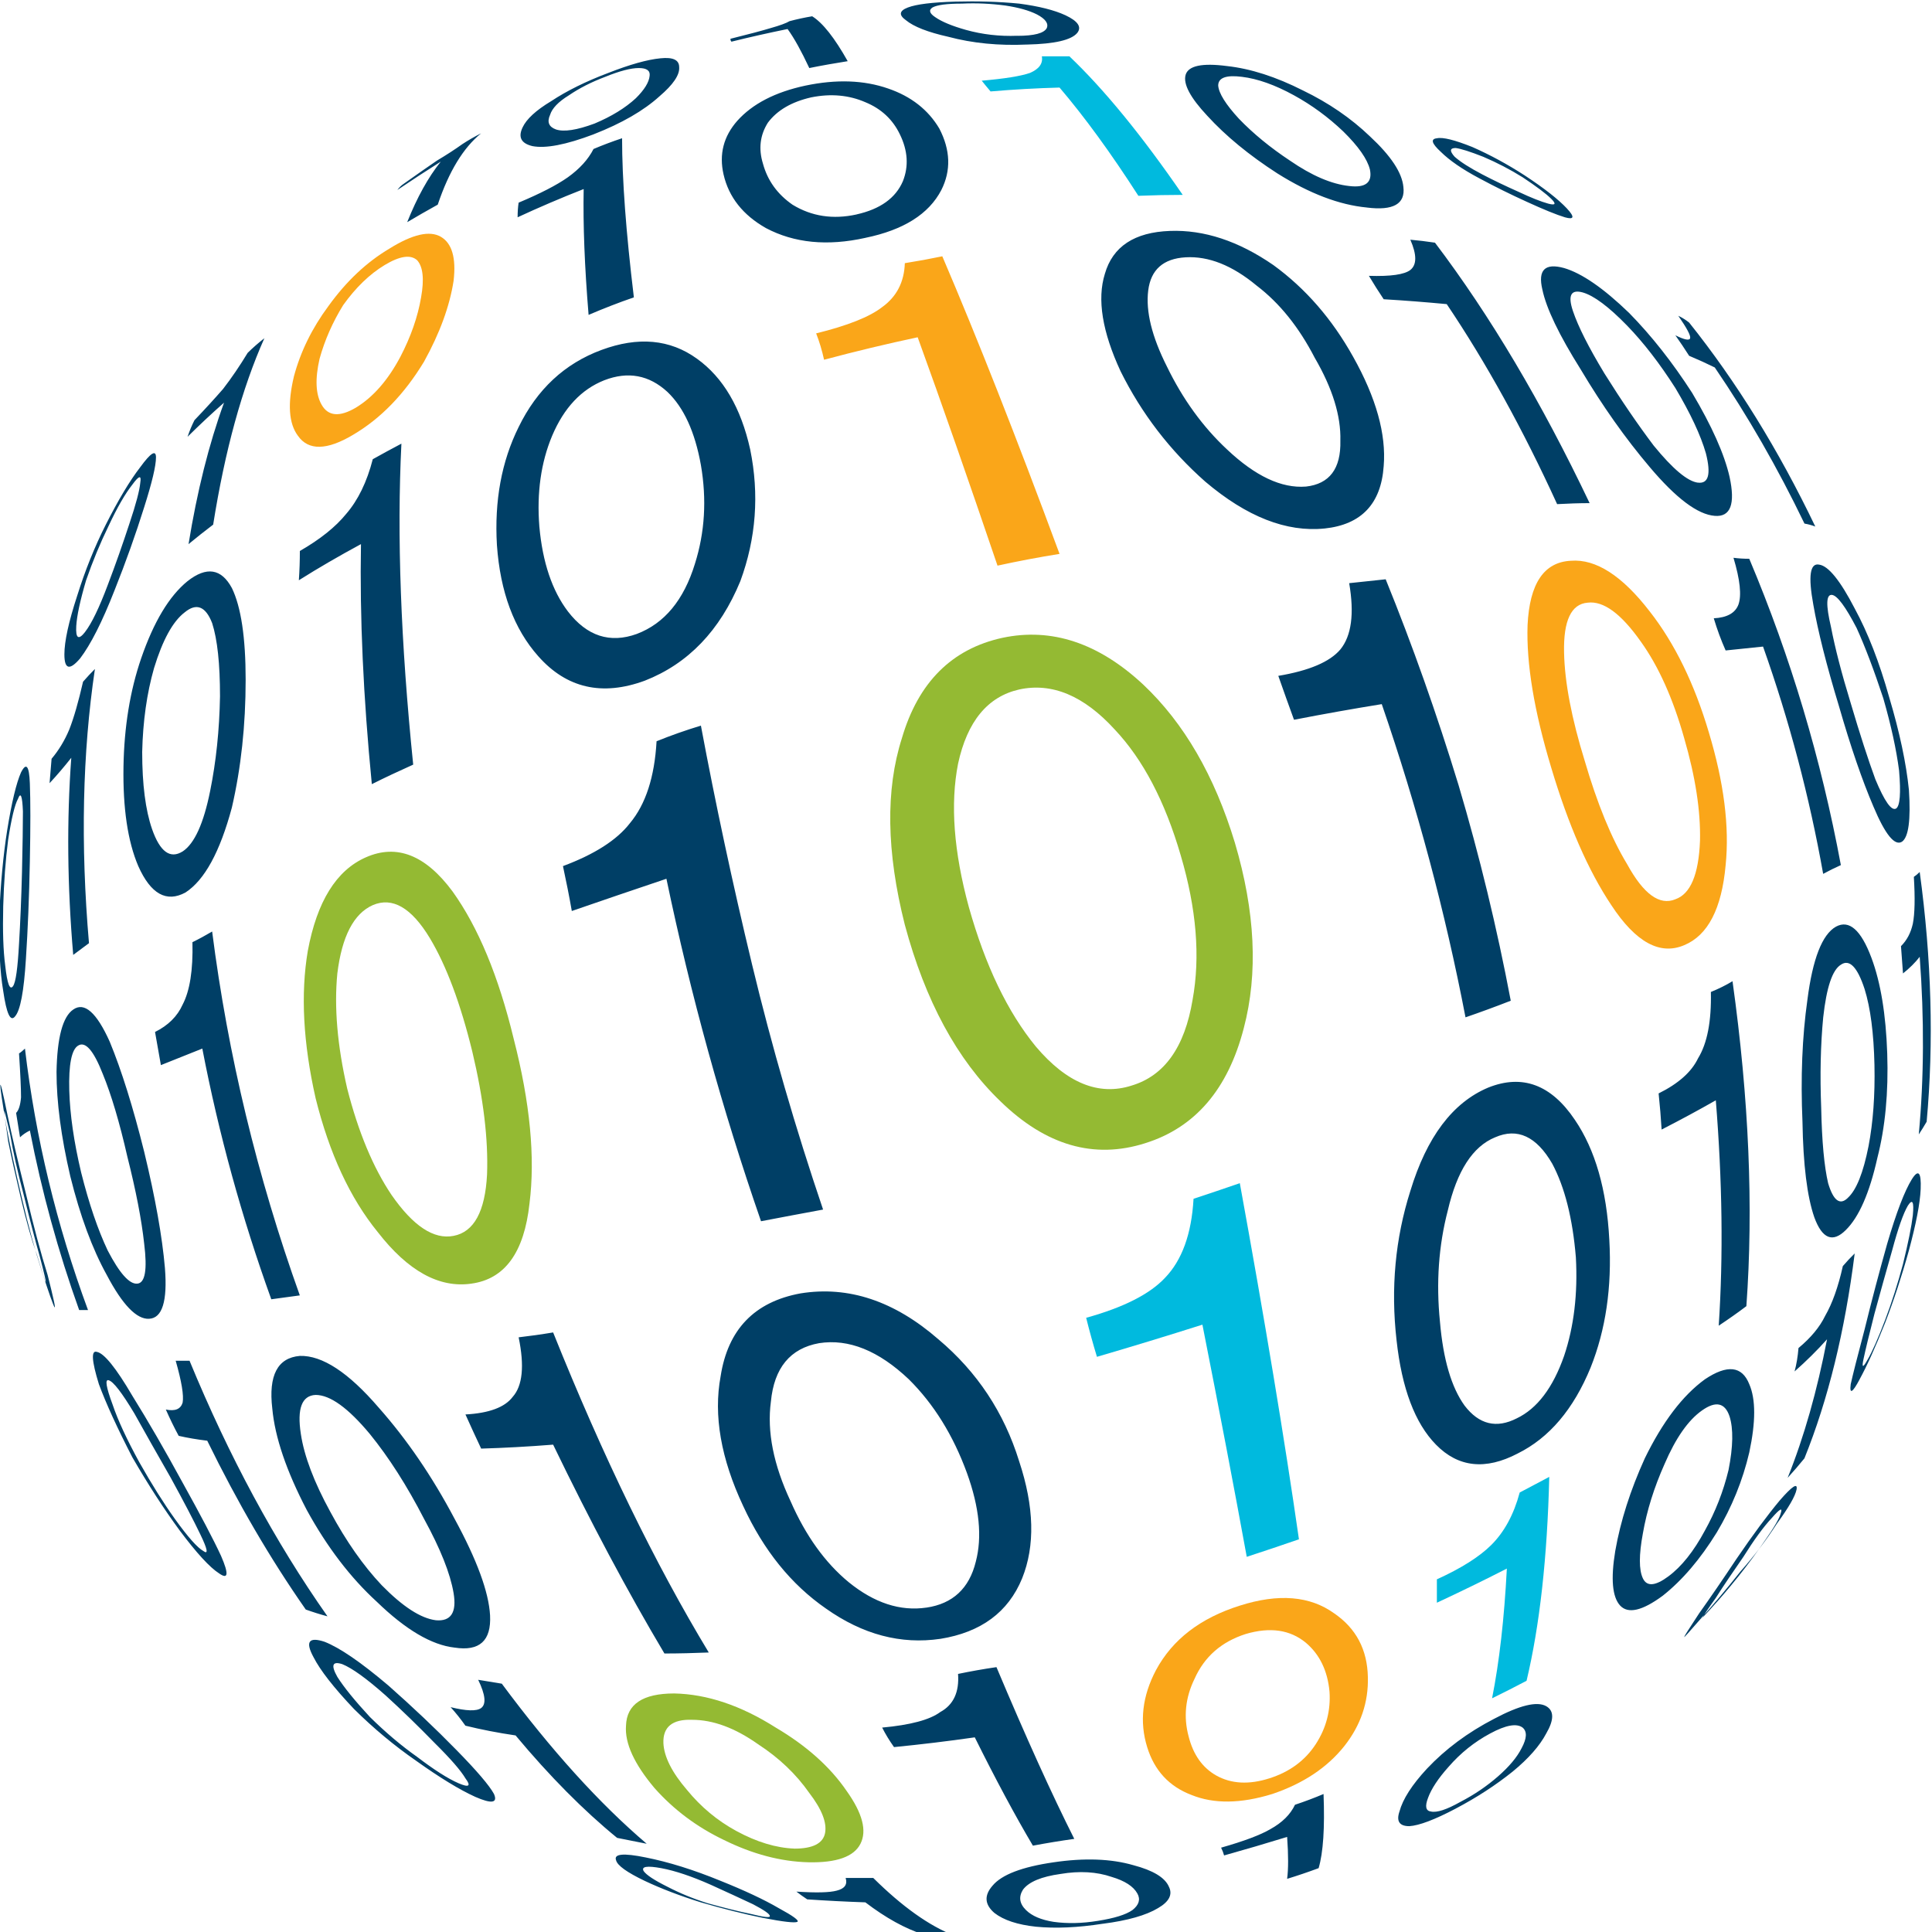 <?xml version="1.0" encoding="UTF-8" standalone="no"?>
<svg
   xmlns:dc="http://purl.org/dc/elements/1.1/"
   xmlns:cc="http://creativecommons.org/ns#"
   xmlns:rdf="http://www.w3.org/1999/02/22-rdf-syntax-ns#"
   xmlns:svg="http://www.w3.org/2000/svg"
   xmlns="http://www.w3.org/2000/svg"
   xmlns:sodipodi="http://sodipodi.sourceforge.net/DTD/sodipodi-0.dtd"
   xmlns:inkscape="http://www.inkscape.org/namespaces/inkscape"
   width="30pt"
   height="30pt"
   viewBox="0 0 30 30"
   version="1.1"
   id="svg22"
   sodipodi:docname="SVGlogo01BallOnly40x40.svg"
   inkscape:version="0.92.1 unknown">
  <defs
     id="defs26" />
  <sodipodi:namedview
     pagecolor="#ffffff"
     bordercolor="#666666"
     borderopacity="1"
     objecttolerance="10"
     gridtolerance="10"
     guidetolerance="10"
     inkscape:pageopacity="0"
     inkscape:pageshadow="2"
     inkscape:window-width="1855"
     inkscape:window-height="1056"
     id="namedview24"
     showgrid="false"
     inkscape:zoom="1"
     inkscape:cx="235.4767"
     inkscape:cy="30.439666"
     inkscape:window-x="65"
     inkscape:window-y="24"
     inkscape:window-maximized="1"
     inkscape:current-layer="svg22" />
  <g
     id="surface2"
     transform="matrix(0.306,0,0,0.303,-58.441,-21.472)">
    <path
       style="fill:#003f66;fill-opacity:1;fill-rule:evenodd;stroke:none"
       d="m 285.75,140.551 c 0.234,-0.402 0.535,-1.086 0.898,-2.051 0.336,-0.898 0.637,-1.852 0.902,-2.852 0.266,-1.098 0.434,-1.934 0.5,-2.5 0.066,-0.699 -0.016,-0.863 -0.25,-0.5 -0.234,0.402 -0.5,1.168 -0.801,2.301 -0.301,1.066 -0.602,2.152 -0.898,3.25 -0.27,1.066 -0.453,1.836 -0.551,2.301 -0.102,0.465 -0.035,0.484 0.199,0.051 m -0.398,1 c -0.367,0.699 -0.52,0.781 -0.453,0.25 0.102,-0.469 0.336,-1.402 0.703,-2.801 0.363,-1.5 0.75,-2.965 1.148,-4.398 0.465,-1.602 0.883,-2.703 1.25,-3.301 0.332,-0.535 0.484,-0.367 0.449,0.5 -0.031,0.734 -0.234,1.781 -0.598,3.148 -0.367,1.336 -0.77,2.566 -1.203,3.699 -0.5,1.27 -0.934,2.234 -1.297,2.902 m -2.801,4.051 c -0.266,0.332 -0.551,0.664 -0.852,1 0.836,-2.102 1.5,-4.469 2,-7.102 -0.5,0.566 -1.051,1.117 -1.648,1.648 0.098,-0.363 0.164,-0.766 0.199,-1.199 0.633,-0.531 1.082,-1.082 1.352,-1.648 0.363,-0.633 0.664,-1.484 0.898,-2.551 0.199,-0.234 0.398,-0.449 0.602,-0.648 -0.5,4 -1.352,7.5 -2.551,10.5 m -6.902,6.047 c 0.668,-0.5 1.285,-1.281 1.852,-2.348 0.535,-0.969 0.934,-2 1.199,-3.102 0.234,-1.199 0.25,-2.117 0.051,-2.75 -0.234,-0.699 -0.699,-0.801 -1.398,-0.301 -0.703,0.5 -1.336,1.418 -1.902,2.75 -0.531,1.203 -0.898,2.387 -1.098,3.551 -0.203,1.102 -0.203,1.867 0,2.301 0.199,0.434 0.633,0.398 1.297,-0.102 m -0.297,1 c -1.035,0.77 -1.75,0.934 -2.152,0.5 -0.398,-0.434 -0.484,-1.363 -0.25,-2.797 0.266,-1.535 0.766,-3.117 1.5,-4.75 0.902,-1.867 1.918,-3.219 3.051,-4.051 1.133,-0.766 1.883,-0.684 2.25,0.25 0.332,0.766 0.332,1.934 0,3.5 -0.332,1.434 -0.883,2.801 -1.648,4.098 -0.836,1.367 -1.75,2.453 -2.75,3.25 M 245.5,165.102 c -0.699,0.098 -1.398,0.215 -2.102,0.348 -0.898,-1.531 -1.883,-3.383 -2.949,-5.551 -1.398,0.203 -2.766,0.367 -4.098,0.5 -0.234,-0.332 -0.434,-0.664 -0.602,-1 1.434,-0.133 2.418,-0.398 2.949,-0.797 0.668,-0.367 0.969,-1.02 0.902,-1.953 0.633,-0.133 1.281,-0.25 1.949,-0.348 1.5,3.598 2.816,6.531 3.949,8.801 m -21.699,0.25 c -0.5,-0.102 -1,-0.203 -1.5,-0.301 -1.699,-1.402 -3.418,-3.152 -5.152,-5.25 -0.898,-0.133 -1.75,-0.301 -2.547,-0.5 -0.234,-0.336 -0.484,-0.652 -0.75,-0.949 0.797,0.199 1.316,0.215 1.547,0.047 0.27,-0.199 0.219,-0.684 -0.148,-1.449 0.398,0.066 0.801,0.133 1.199,0.199 2.5,3.402 4.949,6.137 7.352,8.203 M 214.25,162.25 c 0.535,0.234 0.648,0.148 0.352,-0.25 -0.234,-0.398 -0.75,-1 -1.551,-1.801 -0.836,-0.867 -1.668,-1.684 -2.5,-2.449 -0.969,-0.867 -1.699,-1.398 -2.199,-1.602 -0.5,-0.164 -0.586,0.051 -0.25,0.652 0.332,0.531 0.883,1.215 1.648,2.051 0.801,0.797 1.602,1.48 2.398,2.047 0.867,0.668 1.566,1.117 2.102,1.352 m 0.852,0.699 c -0.801,-0.367 -1.801,-0.984 -3,-1.848 -1.102,-0.77 -2.152,-1.652 -3.152,-2.652 -1.031,-1.098 -1.715,-1.984 -2.051,-2.648 -0.434,-0.801 -0.25,-1.066 0.551,-0.801 0.766,0.301 1.852,1.051 3.25,2.25 1.234,1.102 2.383,2.199 3.449,3.301 1.035,1.066 1.668,1.816 1.902,2.25 0.199,0.465 -0.117,0.516 -0.949,0.148 m 72.098,-50.648 c 0.199,-0.133 0.25,-0.785 0.152,-1.949 -0.137,-1.066 -0.402,-2.301 -0.801,-3.703 -0.469,-1.434 -0.918,-2.633 -1.352,-3.598 -0.566,-1.102 -0.984,-1.668 -1.25,-1.699 -0.301,-0.035 -0.316,0.516 -0.051,1.648 0.203,1.066 0.535,2.367 1,3.898 0.469,1.602 0.887,2.902 1.25,3.902 0.469,1.133 0.816,1.633 1.051,1.5 M 287.5,114 c -0.367,0.234 -0.852,-0.367 -1.449,-1.801 -0.566,-1.332 -1.152,-3.051 -1.75,-5.148 -0.633,-2.102 -1.066,-3.836 -1.301,-5.199 -0.266,-1.469 -0.168,-2.152 0.301,-2.051 0.465,0.066 1.066,0.816 1.801,2.25 0.664,1.234 1.25,2.75 1.75,4.551 0.531,1.797 0.863,3.383 1,4.75 0.098,1.531 -0.019,2.414 -0.352,2.648 m -3.102,1.199 c -0.297,0.133 -0.598,0.285 -0.898,0.449 -0.699,-3.965 -1.715,-7.848 -3.051,-11.648 -0.598,0.066 -1.234,0.133 -1.898,0.199 -0.234,-0.531 -0.434,-1.082 -0.602,-1.648 0.668,-0.035 1.086,-0.266 1.25,-0.699 0.168,-0.469 0.086,-1.27 -0.25,-2.402 0.266,0.035 0.535,0.051 0.801,0.051 2.102,5.035 3.648,10.266 4.648,15.699 m -16.75,6.949 c -0.766,0.301 -1.531,0.586 -2.297,0.852 -1.035,-5.434 -2.453,-10.785 -4.25,-16.051 -1.434,0.234 -2.918,0.5 -4.453,0.801 -0.266,-0.734 -0.531,-1.484 -0.797,-2.25 1.566,-0.266 2.613,-0.715 3.148,-1.352 0.566,-0.699 0.715,-1.832 0.449,-3.398 0.633,-0.066 1.25,-0.133 1.852,-0.199 1.367,3.398 2.598,6.914 3.699,10.551 1.066,3.633 1.949,7.316 2.648,11.047 M 232.75,132.852 c -1.066,0.199 -2.117,0.398 -3.148,0.598 -1.969,-5.734 -3.566,-11.582 -4.801,-17.551 -1.668,0.566 -3.266,1.117 -4.801,1.652 -0.133,-0.766 -0.285,-1.535 -0.449,-2.301 1.598,-0.602 2.734,-1.332 3.398,-2.199 0.801,-0.969 1.25,-2.367 1.352,-4.199 0.734,-0.301 1.484,-0.566 2.25,-0.801 0.734,3.965 1.598,8.051 2.598,12.25 1,4.199 2.203,8.383 3.602,12.551 M 206.199,137.25 c -0.5,0.066 -0.984,0.133 -1.449,0.199 -1.5,-4.199 -2.668,-8.484 -3.5,-12.848 -0.734,0.297 -1.434,0.582 -2.102,0.848 -0.098,-0.566 -0.199,-1.133 -0.297,-1.699 0.664,-0.332 1.133,-0.801 1.398,-1.398 0.367,-0.703 0.535,-1.77 0.5,-3.203 0.332,-0.164 0.668,-0.348 1,-0.547 0.801,6.332 2.285,12.547 4.449,18.648 m -8.25,-0.602 c 0.402,-0.031 0.516,-0.715 0.352,-2.047 -0.133,-1.234 -0.418,-2.719 -0.852,-4.453 -0.398,-1.766 -0.816,-3.184 -1.25,-4.25 -0.465,-1.199 -0.883,-1.684 -1.25,-1.449 -0.332,0.199 -0.484,0.969 -0.449,2.301 0.035,1.234 0.234,2.633 0.602,4.199 0.398,1.602 0.848,2.934 1.348,4 0.602,1.168 1.102,1.734 1.5,1.699 m 0.602,1.801 c -0.633,0.035 -1.352,-0.715 -2.152,-2.25 -0.73,-1.332 -1.348,-3.016 -1.848,-5.051 -0.469,-2.031 -0.699,-3.816 -0.699,-5.348 0.031,-1.766 0.316,-2.836 0.848,-3.199 0.566,-0.402 1.184,0.148 1.852,1.648 0.598,1.465 1.184,3.352 1.75,5.648 0.566,2.367 0.914,4.352 1.051,5.953 0.133,1.699 -0.137,2.566 -0.801,2.598 M 195.449,138 c -0.164,0 -0.316,0 -0.449,0 -1.066,-3 -1.898,-6.066 -2.5,-9.199 -0.199,0.098 -0.367,0.215 -0.5,0.348 -0.066,-0.434 -0.133,-0.848 -0.199,-1.25 0.133,-0.133 0.215,-0.398 0.25,-0.797 0,-0.469 -0.035,-1.219 -0.102,-2.25 0.102,-0.066 0.199,-0.152 0.301,-0.25 0.535,4.566 1.602,9.031 3.199,13.398 m -2.148,-1.449 c 0.031,0.031 -0.066,-0.402 -0.301,-1.301 -0.234,-0.832 -0.5,-1.867 -0.801,-3.102 -0.332,-1.266 -0.566,-2.316 -0.699,-3.148 -0.199,-0.867 -0.301,-1.266 -0.301,-1.199 0,0.098 0.066,0.617 0.199,1.551 0.168,0.832 0.387,1.816 0.652,2.949 0.266,1.133 0.531,2.082 0.801,2.848 0.266,0.902 0.414,1.367 0.449,1.402 m 0.449,1.301 C 193.684,137.75 193.465,137.133 193.102,136 c -0.336,-1.035 -0.668,-2.266 -1,-3.699 -0.336,-1.434 -0.602,-2.684 -0.801,-3.75 C 191.102,127.352 191,126.668 191,126.5 c 0,-0.199 0.117,0.285 0.352,1.449 0.23,1.102 0.547,2.469 0.949,4.102 0.398,1.699 0.766,3.082 1.098,4.148 0.301,1.199 0.418,1.75 0.352,1.652 M 259.449,80.398 C 260.285,80.5 260.633,80.215 260.5,79.551 260.367,79.016 259.918,78.367 259.148,77.602 258.383,76.867 257.551,76.25 256.648,75.75 255.684,75.215 254.801,74.898 254,74.801 c -0.801,-0.102 -1.199,0.051 -1.199,0.449 0.031,0.398 0.383,0.965 1.051,1.699 0.73,0.766 1.598,1.484 2.598,2.152 1.102,0.766 2.102,1.199 3,1.297 M 260.352,81.5 c -1.402,-0.133 -2.918,-0.715 -4.551,-1.75 -1.434,-0.934 -2.617,-1.918 -3.551,-2.949 -0.867,-0.934 -1.234,-1.633 -1.102,-2.102 0.137,-0.465 0.836,-0.617 2.102,-0.449 1.199,0.133 2.484,0.551 3.852,1.25 1.297,0.633 2.434,1.418 3.398,2.352 1.066,1 1.633,1.863 1.699,2.598 0.102,0.867 -0.516,1.219 -1.848,1.051 m -25.902,0.352 c 1.199,-0.27 1.984,-0.836 2.352,-1.703 0.301,-0.766 0.25,-1.566 -0.152,-2.398 -0.363,-0.766 -0.949,-1.316 -1.75,-1.648 -0.832,-0.367 -1.75,-0.453 -2.75,-0.25 -1,0.23 -1.73,0.664 -2.199,1.297 -0.398,0.637 -0.484,1.336 -0.25,2.102 0.234,0.867 0.734,1.566 1.5,2.102 0.969,0.598 2.051,0.766 3.25,0.5 m 0.449,1.199 c -1.934,0.434 -3.613,0.266 -5.047,-0.5 -1.168,-0.668 -1.887,-1.586 -2.152,-2.75 -0.234,-1.035 0,-1.949 0.699,-2.75 0.77,-0.867 1.918,-1.469 3.453,-1.801 1.566,-0.332 2.965,-0.285 4.199,0.148 1.164,0.402 2.031,1.086 2.598,2.051 0.566,1.102 0.602,2.152 0.102,3.152 -0.633,1.23 -1.918,2.047 -3.852,2.449 m -11.75,3.051 c -0.766,0.266 -1.531,0.566 -2.297,0.898 -0.203,-2.465 -0.285,-4.617 -0.25,-6.449 C 219.434,81.016 218.316,81.5 217.25,82 c 0,-0.266 0.016,-0.516 0.051,-0.75 1.098,-0.465 1.934,-0.898 2.5,-1.301 0.598,-0.434 1.031,-0.914 1.301,-1.449 0.465,-0.199 0.949,-0.383 1.449,-0.551 0,2.102 0.199,4.816 0.598,8.152 M 201.801,97.75 c -0.434,0.332 -0.852,0.668 -1.25,1 0.434,-2.699 1.031,-5.117 1.801,-7.25 -0.637,0.566 -1.25,1.148 -1.852,1.75 0.102,-0.301 0.215,-0.582 0.352,-0.852 0.566,-0.598 1.047,-1.133 1.449,-1.598 0.434,-0.566 0.848,-1.184 1.25,-1.852 0.266,-0.266 0.551,-0.516 0.848,-0.75 -1.133,2.566 -2,5.75 -2.598,9.551 m -6.5,5.5 c 0.332,-0.434 0.715,-1.234 1.148,-2.398 0.402,-1.066 0.766,-2.117 1.102,-3.152 0.332,-1 0.516,-1.699 0.551,-2.098 0.066,-0.402 -0.066,-0.367 -0.402,0.098 -0.367,0.469 -0.766,1.168 -1.199,2.102 -0.434,0.898 -0.816,1.832 -1.148,2.801 -0.301,1.031 -0.469,1.816 -0.5,2.348 -0.035,0.633 0.113,0.734 0.449,0.301 m -0.25,1.352 c -0.535,0.633 -0.801,0.566 -0.801,-0.203 0,-0.664 0.215,-1.664 0.648,-3 0.402,-1.297 0.887,-2.516 1.453,-3.648 0.633,-1.266 1.215,-2.25 1.75,-2.949 0.531,-0.734 0.797,-0.902 0.797,-0.5 0,0.434 -0.199,1.281 -0.598,2.551 -0.434,1.398 -0.934,2.816 -1.5,4.25 -0.633,1.633 -1.219,2.797 -1.75,3.5 m 82.75,48.699 c 0.398,-0.434 0.867,-0.984 1.398,-1.652 0.5,-0.633 0.949,-1.25 1.352,-1.848 0.465,-0.668 0.734,-1.133 0.801,-1.402 0.098,-0.297 -0.051,-0.215 -0.453,0.25 -0.434,0.469 -0.914,1.137 -1.449,2 -0.531,0.77 -1,1.469 -1.398,2.102 -0.402,0.566 -0.633,0.918 -0.699,1.051 -0.102,0.098 0.047,-0.066 0.449,-0.5 m -0.5,0.5 c -0.602,0.699 -0.883,1.016 -0.852,0.949 0,-0.035 0.25,-0.434 0.75,-1.199 0.566,-0.801 1.199,-1.734 1.902,-2.801 0.832,-1.234 1.566,-2.234 2.199,-3 0.633,-0.734 0.914,-0.918 0.848,-0.551 -0.066,0.336 -0.398,0.918 -1,1.75 -0.531,0.836 -1.148,1.652 -1.848,2.449 -0.734,0.934 -1.402,1.734 -2,2.402 m -12.199,9.398 c 0.699,-0.367 1.332,-0.801 1.898,-1.301 0.566,-0.5 0.965,-0.98 1.199,-1.449 0.266,-0.5 0.285,-0.848 0.051,-1.051 -0.301,-0.23 -0.852,-0.133 -1.648,0.301 -0.801,0.434 -1.5,1 -2.102,1.699 -0.535,0.602 -0.883,1.137 -1.051,1.602 -0.164,0.434 -0.117,0.668 0.152,0.699 0.297,0.066 0.797,-0.098 1.5,-0.5 m -0.25,0.352 c -1.066,0.566 -1.852,0.867 -2.352,0.898 -0.5,0 -0.668,-0.25 -0.5,-0.75 0.168,-0.633 0.633,-1.367 1.398,-2.199 0.934,-1 2.066,-1.852 3.402,-2.551 1.301,-0.699 2.184,-0.914 2.648,-0.648 0.402,0.234 0.402,0.699 0,1.398 -0.332,0.633 -0.898,1.285 -1.699,1.949 -0.867,0.703 -1.832,1.336 -2.898,1.902 m -6.953,3.051 c -0.531,0.199 -1.066,0.383 -1.598,0.547 0.066,-0.5 0.066,-1.215 0,-2.148 -1.066,0.332 -2.133,0.648 -3.199,0.949 -0.035,-0.133 -0.086,-0.266 -0.152,-0.398 1.168,-0.336 2,-0.652 2.5,-0.949 0.602,-0.336 1.016,-0.75 1.25,-1.25 0.5,-0.168 0.984,-0.352 1.449,-0.551 0.066,1.734 -0.016,3 -0.25,3.801 m -11.199,2.699 c 0.836,-0.133 1.418,-0.316 1.75,-0.551 0.336,-0.266 0.418,-0.551 0.25,-0.852 -0.199,-0.363 -0.633,-0.648 -1.301,-0.848 -0.766,-0.266 -1.633,-0.316 -2.598,-0.152 -0.969,0.137 -1.602,0.402 -1.902,0.801 -0.23,0.367 -0.184,0.719 0.152,1.051 0.301,0.301 0.766,0.5 1.398,0.602 0.699,0.098 1.449,0.082 2.25,-0.051 m 0.25,0.148 c -1.266,0.199 -2.398,0.25 -3.398,0.152 -0.934,-0.102 -1.633,-0.336 -2.102,-0.703 -0.5,-0.434 -0.531,-0.898 -0.098,-1.398 0.465,-0.566 1.5,-0.965 3.098,-1.199 1.566,-0.234 2.918,-0.184 4.051,0.148 1,0.266 1.602,0.633 1.801,1.102 0.199,0.398 0.016,0.766 -0.551,1.098 -0.602,0.367 -1.535,0.637 -2.801,0.801 m -7.551,0.602 c -0.531,0 -1.047,-0.016 -1.547,-0.051 -0.934,-0.301 -1.918,-0.852 -2.953,-1.648 -1,-0.035 -1.98,-0.086 -2.949,-0.152 -0.199,-0.133 -0.383,-0.266 -0.551,-0.398 1,0.066 1.684,0.051 2.051,-0.051 0.402,-0.102 0.551,-0.316 0.449,-0.648 0.469,0 0.934,0 1.402,0 1.465,1.465 2.832,2.449 4.098,2.949 m -10.297,-1.102 c 0.664,0.168 0.98,0.199 0.949,0.102 0,-0.102 -0.285,-0.301 -0.852,-0.602 -0.633,-0.301 -1.348,-0.633 -2.148,-1 -0.969,-0.434 -1.801,-0.715 -2.5,-0.848 -0.734,-0.137 -1.035,-0.086 -0.902,0.148 0.137,0.199 0.535,0.465 1.203,0.801 0.633,0.332 1.316,0.617 2.047,0.848 0.836,0.234 1.566,0.418 2.203,0.551 m 0.598,0.199 c -0.965,-0.199 -2.016,-0.465 -3.148,-0.797 -1.066,-0.336 -2.016,-0.703 -2.852,-1.102 -0.898,-0.434 -1.383,-0.785 -1.449,-1.051 -0.133,-0.332 0.367,-0.383 1.5,-0.148 1.168,0.234 2.434,0.633 3.801,1.199 1.234,0.5 2.215,0.965 2.949,1.398 0.734,0.402 1.051,0.637 0.949,0.703 -0.133,0.066 -0.715,0 -1.75,-0.203 M 288.75,128.352 c -0.133,0.23 -0.266,0.449 -0.398,0.648 0.266,-2.898 0.281,-5.934 0.047,-9.102 -0.23,0.301 -0.516,0.586 -0.848,0.852 -0.035,-0.465 -0.066,-0.934 -0.102,-1.398 0.301,-0.301 0.5,-0.684 0.602,-1.152 0.098,-0.5 0.117,-1.301 0.051,-2.398 0.098,-0.066 0.199,-0.152 0.297,-0.25 0.602,4.465 0.719,8.734 0.352,12.801 m -4,3.898 c 0.434,-0.398 0.785,-1.285 1.051,-2.648 0.234,-1.234 0.332,-2.617 0.301,-4.152 -0.035,-1.633 -0.203,-2.934 -0.5,-3.898 -0.367,-1.133 -0.77,-1.551 -1.203,-1.25 -0.434,0.266 -0.73,1.164 -0.898,2.699 -0.133,1.398 -0.168,2.949 -0.102,4.648 0.035,1.703 0.152,2.984 0.352,3.852 0.266,0.898 0.602,1.148 1,0.75 m -0.102,1.648 c -0.664,0.668 -1.199,0.453 -1.598,-0.648 -0.367,-1.066 -0.566,-2.699 -0.602,-4.898 -0.098,-2.27 -0.016,-4.352 0.25,-6.25 0.266,-2.102 0.75,-3.352 1.449,-3.75 0.668,-0.367 1.27,0.164 1.801,1.598 0.469,1.266 0.734,2.902 0.801,4.902 0.066,2 -0.102,3.781 -0.5,5.348 -0.398,1.801 -0.934,3.035 -1.602,3.699 m -5.047,3.902 c -0.434,0.332 -0.902,0.664 -1.402,1 0.234,-3.566 0.184,-7.418 -0.148,-11.551 -0.867,0.5 -1.785,1 -2.75,1.5 -0.035,-0.602 -0.086,-1.215 -0.152,-1.852 1,-0.5 1.668,-1.098 2,-1.797 0.469,-0.77 0.684,-1.902 0.652,-3.402 0.398,-0.164 0.766,-0.348 1.098,-0.551 0.836,6.035 1.066,11.586 0.703,16.652 m -11.652,5.75 c 1.035,-0.5 1.836,-1.566 2.402,-3.199 0.5,-1.5 0.699,-3.184 0.598,-5.051 -0.164,-2 -0.566,-3.602 -1.199,-4.801 -0.801,-1.398 -1.766,-1.852 -2.898,-1.352 -1.137,0.469 -1.934,1.719 -2.402,3.75 -0.465,1.801 -0.598,3.703 -0.398,5.703 0.164,1.934 0.582,3.363 1.25,4.297 0.734,0.969 1.617,1.184 2.648,0.652 M 268,145.352 c -1.633,0.863 -3.016,0.715 -4.148,-0.453 -1.066,-1.098 -1.734,-2.883 -2,-5.348 -0.301,-2.668 -0.066,-5.219 0.699,-7.652 0.832,-2.766 2.148,-4.531 3.949,-5.297 1.734,-0.703 3.199,-0.152 4.398,1.648 1.035,1.535 1.617,3.582 1.75,6.148 0.137,2.434 -0.184,4.617 -0.949,6.551 -0.867,2.133 -2.098,3.602 -3.699,4.402 M 238,153.25 c 1.332,-0.199 2.168,-0.984 2.5,-2.352 0.332,-1.266 0.184,-2.781 -0.449,-4.547 -0.699,-1.934 -1.684,-3.535 -2.949,-4.801 -1.535,-1.469 -3.051,-2.086 -4.551,-1.852 -1.469,0.266 -2.285,1.266 -2.449,3 -0.203,1.535 0.133,3.234 1,5.102 0.766,1.766 1.75,3.148 2.949,4.148 1.301,1.066 2.617,1.5 3.949,1.301 m 0.699,1.602 c -2,0.297 -3.934,-0.219 -5.801,-1.551 -1.766,-1.234 -3.164,-2.984 -4.199,-5.25 -1.133,-2.434 -1.516,-4.652 -1.148,-6.652 0.367,-2.398 1.715,-3.816 4.051,-4.25 2.434,-0.398 4.766,0.387 7,2.352 1.965,1.668 3.332,3.75 4.098,6.25 0.766,2.332 0.816,4.332 0.152,6 -0.703,1.734 -2.086,2.766 -4.152,3.102 m -11.75,0.699 c -0.766,0.031 -1.516,0.051 -2.25,0.051 -1.867,-3.168 -3.75,-6.734 -5.648,-10.703 -1.266,0.102 -2.484,0.168 -3.652,0.203 -0.266,-0.566 -0.531,-1.152 -0.797,-1.75 1.199,-0.066 2,-0.367 2.398,-0.902 0.5,-0.566 0.602,-1.582 0.301,-3.051 0.566,-0.066 1.148,-0.148 1.75,-0.25 2.531,6.367 5.164,11.836 7.898,16.402 m -13.848,-1.652 C 213.867,153.965 214.168,153.5 214,152.5 c -0.168,-1 -0.668,-2.266 -1.5,-3.801 -0.867,-1.699 -1.785,-3.148 -2.75,-4.348 -1.102,-1.336 -2.016,-2 -2.75,-2 -0.699,0.031 -0.949,0.699 -0.75,2 0.168,1.133 0.668,2.465 1.5,4 0.801,1.5 1.668,2.75 2.602,3.75 1.066,1.098 1.98,1.699 2.75,1.797 m 0.949,1.402 c -1.168,-0.133 -2.484,-0.918 -3.949,-2.352 -1.336,-1.234 -2.52,-2.801 -3.551,-4.699 -1.035,-2 -1.617,-3.734 -1.75,-5.199 -0.199,-1.699 0.266,-2.602 1.398,-2.699 1.133,-0.035 2.469,0.848 4,2.648 1.434,1.633 2.719,3.535 3.852,5.699 1.133,2.102 1.734,3.75 1.801,4.949 0.066,1.301 -0.535,1.852 -1.801,1.652 m -6.449,-1.602 c -0.367,-0.098 -0.734,-0.215 -1.102,-0.348 -1.801,-2.602 -3.465,-5.484 -5,-8.652 -0.535,-0.066 -1.016,-0.148 -1.449,-0.25 -0.234,-0.434 -0.449,-0.883 -0.652,-1.348 0.469,0.098 0.75,-0.019 0.852,-0.352 0.066,-0.367 -0.051,-1.082 -0.352,-2.148 0.234,0 0.469,0 0.703,0 2,4.898 4.332,9.266 7,13.098 m -6.301,-3.348 c 0.266,0.199 0.215,-0.086 -0.152,-0.852 -0.332,-0.699 -0.832,-1.668 -1.5,-2.898 -0.699,-1.234 -1.316,-2.336 -1.848,-3.301 -0.633,-1.066 -1.066,-1.633 -1.301,-1.699 -0.199,-0.066 -0.133,0.348 0.199,1.25 0.266,0.797 0.719,1.781 1.352,2.949 0.633,1.133 1.234,2.098 1.801,2.898 0.664,0.934 1.148,1.484 1.449,1.652 m 0.801,1.148 c -0.469,-0.301 -1.137,-1.035 -2,-2.199 -0.801,-1.102 -1.602,-2.352 -2.402,-3.75 -0.766,-1.5 -1.332,-2.75 -1.699,-3.75 -0.367,-1.199 -0.398,-1.75 -0.102,-1.652 0.367,0.066 0.969,0.816 1.801,2.25 0.801,1.301 1.652,2.785 2.551,4.453 0.898,1.633 1.551,2.883 1.949,3.75 0.402,0.934 0.367,1.23 -0.098,0.898 m 81,-53.648 c -0.168,-0.066 -0.352,-0.117 -0.551,-0.152 -1.367,-2.867 -2.883,-5.531 -4.551,-8 -0.398,-0.199 -0.832,-0.398 -1.301,-0.598 -0.234,-0.367 -0.465,-0.719 -0.699,-1.051 0.465,0.234 0.715,0.281 0.75,0.148 0.035,-0.133 -0.168,-0.516 -0.602,-1.148 0.203,0.098 0.387,0.215 0.551,0.348 2.402,3.035 4.535,6.52 6.402,10.453 m -5.953,-2.25 c 0.535,0.066 0.668,-0.434 0.402,-1.5 C 277.285,93.168 276.766,92.051 276,90.75 c -0.801,-1.266 -1.617,-2.332 -2.449,-3.199 -0.934,-0.969 -1.684,-1.535 -2.25,-1.699 -0.602,-0.168 -0.766,0.148 -0.5,0.949 0.266,0.801 0.801,1.867 1.598,3.199 0.867,1.398 1.703,2.633 2.5,3.699 0.969,1.199 1.719,1.836 2.25,1.902 M 278,97.301 c -0.867,-0.066 -1.965,-0.902 -3.301,-2.5 -1.234,-1.469 -2.398,-3.133 -3.5,-5 -1.098,-1.766 -1.75,-3.133 -1.949,-4.102 -0.234,-1 0.133,-1.367 1.102,-1.098 0.898,0.266 2,1.031 3.297,2.297 1.137,1.168 2.203,2.535 3.203,4.102 1,1.699 1.633,3.133 1.898,4.301 0.301,1.398 0.051,2.066 -0.75,2 m -6.352,-0.652 c -0.531,0 -1.082,0.02 -1.648,0.051 -1.734,-3.832 -3.602,-7.25 -5.602,-10.25 -1.031,-0.098 -2.098,-0.184 -3.199,-0.25 -0.266,-0.398 -0.516,-0.801 -0.75,-1.199 1.102,0.035 1.801,-0.066 2.102,-0.301 0.332,-0.266 0.332,-0.781 0,-1.551 0.398,0.035 0.816,0.086 1.25,0.152 2.801,3.734 5.414,8.184 7.848,13.348 M 257.25,95.801 c 1.199,-0.133 1.785,-0.918 1.75,-2.352 0.035,-1.266 -0.398,-2.684 -1.301,-4.25 C 256.898,87.633 255.918,86.398 254.75,85.5 c -1.234,-1.035 -2.434,-1.516 -3.602,-1.449 -1.133,0.066 -1.766,0.633 -1.898,1.699 -0.133,1.066 0.184,2.367 0.949,3.898 0.801,1.668 1.816,3.086 3.051,4.25 1.434,1.367 2.766,2 4,1.902 m 0.949,2.148 c -1.934,0.199 -3.949,-0.598 -6.051,-2.398 -1.797,-1.602 -3.23,-3.484 -4.297,-5.652 -0.934,-2.031 -1.203,-3.699 -0.801,-5 0.398,-1.398 1.5,-2.133 3.301,-2.199 1.73,-0.066 3.48,0.516 5.25,1.75 1.633,1.199 2.98,2.766 4.047,4.699 1.168,2.102 1.684,3.969 1.551,5.602 -0.133,1.934 -1.133,3 -3,3.199 m -34.898,5.402 c 1.398,-0.535 2.383,-1.734 2.949,-3.602 0.5,-1.602 0.602,-3.285 0.301,-5.051 C 226.25,93 225.684,91.75 224.852,90.949 c -0.934,-0.867 -2,-1.066 -3.203,-0.598 -1.164,0.465 -2.047,1.414 -2.648,2.848 -0.566,1.367 -0.785,2.918 -0.648,4.652 0.164,1.832 0.648,3.281 1.449,4.348 0.965,1.266 2.133,1.652 3.5,1.152 m 0.398,2.398 c -2.164,0.801 -3.965,0.383 -5.398,-1.25 -1.234,-1.398 -1.934,-3.301 -2.102,-5.699 -0.133,-2.266 0.234,-4.285 1.102,-6.051 0.934,-1.934 2.332,-3.25 4.199,-3.949 1.867,-0.699 3.484,-0.551 4.852,0.449 1.332,0.965 2.23,2.516 2.699,4.648 0.465,2.301 0.301,4.551 -0.5,6.75 -1.035,2.535 -2.652,4.234 -4.852,5.102 m -11.75,4.301 c -0.734,0.332 -1.434,0.664 -2.098,1 -0.434,-4.469 -0.617,-8.566 -0.551,-12.301 -1.102,0.602 -2.152,1.215 -3.152,1.852 0.035,-0.5 0.051,-1 0.051,-1.5 1.035,-0.602 1.816,-1.234 2.352,-1.902 0.598,-0.699 1.051,-1.633 1.348,-2.801 0.469,-0.266 0.953,-0.531 1.453,-0.797 -0.234,4.699 -0.035,10.184 0.598,16.449 M 200.25,114.5 c 0.602,-0.398 1.066,-1.434 1.398,-3.102 0.301,-1.5 0.469,-3.113 0.5,-4.848 0,-1.668 -0.133,-2.918 -0.398,-3.75 -0.332,-0.867 -0.801,-1.051 -1.398,-0.551 -0.602,0.465 -1.117,1.418 -1.551,2.852 -0.367,1.297 -0.566,2.73 -0.602,4.297 0,1.668 0.168,2.984 0.5,3.953 0.402,1.164 0.918,1.547 1.551,1.148 m 0.148,2.102 c -0.965,0.531 -1.766,0.082 -2.398,-1.352 -0.535,-1.266 -0.785,-2.965 -0.75,-5.102 0.035,-2.031 0.332,-3.883 0.898,-5.547 0.637,-1.867 1.418,-3.184 2.352,-3.953 0.965,-0.766 1.715,-0.648 2.25,0.352 0.465,0.965 0.699,2.535 0.699,4.699 0,2.336 -0.234,4.516 -0.699,6.551 -0.602,2.266 -1.383,3.715 -2.352,4.352 M 195.5,119.199 c -0.266,0.199 -0.535,0.402 -0.801,0.602 -0.301,-3.535 -0.332,-6.902 -0.098,-10.102 -0.367,0.469 -0.734,0.902 -1.102,1.301 0.035,-0.398 0.066,-0.816 0.102,-1.25 0.363,-0.434 0.664,-0.934 0.898,-1.5 0.234,-0.602 0.465,-1.418 0.699,-2.449 0.199,-0.234 0.402,-0.449 0.602,-0.652 -0.633,4.301 -0.734,8.984 -0.301,14.051 m -3.852,2.199 c 0.137,-0.199 0.234,-0.914 0.301,-2.148 0.066,-1.102 0.117,-2.332 0.152,-3.699 0.031,-1.367 0.047,-2.402 0.047,-3.102 -0.031,-0.801 -0.113,-1.016 -0.25,-0.648 -0.164,0.301 -0.332,1 -0.5,2.098 -0.133,1.035 -0.215,2.168 -0.25,3.402 -0.031,1.266 0,2.281 0.102,3.051 0.102,0.934 0.234,1.281 0.398,1.047 m 0.102,1.551 c -0.234,0.301 -0.434,-0.133 -0.602,-1.301 -0.164,-0.965 -0.23,-2.266 -0.199,-3.898 0.066,-1.602 0.199,-3.051 0.402,-4.352 0.23,-1.434 0.465,-2.414 0.699,-2.949 0.266,-0.531 0.414,-0.348 0.449,0.551 0.035,0.898 0.035,2.234 0,4 -0.035,1.832 -0.102,3.5 -0.199,5 -0.102,1.668 -0.285,2.648 -0.551,2.949 M 269.699,81.051 c 0.266,0.266 0.219,0.348 -0.148,0.25 -0.367,-0.102 -0.867,-0.301 -1.5,-0.602 -0.668,-0.301 -1.285,-0.598 -1.852,-0.898 -0.633,-0.336 -1.098,-0.633 -1.398,-0.902 -0.266,-0.297 -0.25,-0.449 0.051,-0.449 0.266,0.035 0.73,0.184 1.398,0.449 0.699,0.301 1.367,0.652 2,1.051 0.699,0.469 1.184,0.836 1.449,1.102 m 0.801,0.5 c -0.434,-0.469 -1.148,-1.035 -2.148,-1.699 -0.867,-0.566 -1.75,-1.051 -2.652,-1.453 -0.898,-0.363 -1.5,-0.516 -1.801,-0.449 -0.332,0.035 -0.266,0.266 0.203,0.699 0.434,0.434 1.082,0.887 1.949,1.352 0.801,0.434 1.598,0.832 2.398,1.199 0.867,0.402 1.516,0.668 1.949,0.801 0.469,0.133 0.5,-0.016 0.102,-0.449 m -27.898,-8.852 c 0.863,0 1.363,-0.133 1.5,-0.398 0.098,-0.234 -0.066,-0.469 -0.5,-0.699 C 243.199,71.398 242.668,71.25 242,71.148 c -0.734,-0.098 -1.465,-0.133 -2.199,-0.098 -0.766,0 -1.266,0.066 -1.5,0.199 -0.199,0.133 -0.152,0.301 0.148,0.5 0.336,0.234 0.852,0.449 1.551,0.648 0.832,0.234 1.699,0.336 2.602,0.301 m 0.5,0.449 c -1.434,0.066 -2.77,-0.066 -4,-0.398 -1.035,-0.234 -1.75,-0.516 -2.152,-0.852 -0.367,-0.266 -0.332,-0.48 0.102,-0.648 0.434,-0.168 1.234,-0.266 2.398,-0.301 1.133,-0.031 2.219,0 3.25,0.102 1,0.133 1.785,0.332 2.352,0.598 0.633,0.301 0.832,0.602 0.598,0.902 -0.297,0.367 -1.148,0.566 -2.547,0.598 M 234,74 c -0.633,0.102 -1.285,0.215 -1.949,0.352 -0.402,-0.867 -0.766,-1.535 -1.102,-2 -0.965,0.199 -1.914,0.414 -2.848,0.648 -0.035,-0.035 -0.051,-0.082 -0.051,-0.148 0.934,-0.234 1.617,-0.418 2.051,-0.551 0.465,-0.133 0.781,-0.25 0.949,-0.352 0.367,-0.098 0.75,-0.184 1.148,-0.25 C 232.734,72.035 233.332,72.801 234,74 m -12.852,3.199 c 0.867,-0.367 1.566,-0.801 2.102,-1.301 0.434,-0.434 0.668,-0.816 0.699,-1.148 0.035,-0.266 -0.148,-0.398 -0.551,-0.398 -0.398,0 -0.965,0.148 -1.699,0.449 -0.699,0.266 -1.316,0.582 -1.848,0.949 -0.535,0.332 -0.852,0.668 -0.953,1 -0.164,0.367 -0.066,0.617 0.301,0.75 0.402,0.133 1.051,0.035 1.949,-0.301 M 221.102,77.75 c -1.402,0.535 -2.434,0.734 -3.102,0.602 -0.566,-0.137 -0.734,-0.453 -0.5,-0.953 0.199,-0.434 0.684,-0.883 1.449,-1.348 0.801,-0.535 1.766,-1.016 2.902,-1.449 1.098,-0.434 1.98,-0.684 2.648,-0.75 0.633,-0.066 0.949,0.082 0.949,0.449 0.035,0.398 -0.301,0.898 -1,1.5 -0.801,0.734 -1.914,1.383 -3.348,1.949 m -7.902,3.602 c -0.531,0.297 -1.051,0.598 -1.551,0.898 0.5,-1.266 1.066,-2.301 1.703,-3.102 -0.734,0.469 -1.469,0.953 -2.203,1.453 0.102,-0.137 0.203,-0.234 0.301,-0.301 0.699,-0.5 1.266,-0.902 1.699,-1.199 0.5,-0.301 0.934,-0.586 1.301,-0.852 0.301,-0.199 0.617,-0.383 0.949,-0.551 -0.898,0.734 -1.633,1.949 -2.199,3.652"
       id="path10"
       inkscape:connector-curvature="0" />
    <path
       style="fill:#00bade;fill-opacity:1;fill-rule:evenodd;stroke:none"
       d="m 268.449,157 c -0.566,0.301 -1.148,0.602 -1.75,0.898 0.367,-1.863 0.617,-4.082 0.75,-6.648 -1.164,0.602 -2.348,1.184 -3.551,1.75 0,-0.398 0,-0.801 0,-1.199 1.234,-0.566 2.152,-1.152 2.75,-1.75 0.668,-0.668 1.152,-1.566 1.453,-2.699 0.5,-0.27 1,-0.535 1.5,-0.801 C 269.5,150.684 269.117,154.168 268.449,157 M 251,80.852 c -0.734,0 -1.484,0.016 -2.25,0.047 -1.398,-2.199 -2.734,-4.047 -4,-5.547 -1.168,0.031 -2.332,0.098 -3.5,0.199 -0.168,-0.199 -0.316,-0.383 -0.449,-0.551 1.164,-0.102 1.984,-0.234 2.449,-0.398 0.465,-0.203 0.668,-0.484 0.602,-0.852 0.465,0 0.934,0 1.398,0 1.766,1.699 3.684,4.066 5.75,7.102 M 256.898,149.75 c -0.863,0.301 -1.75,0.602 -2.648,0.898 -0.633,-3.5 -1.383,-7.465 -2.25,-11.898 -1.766,0.566 -3.551,1.117 -5.352,1.648 -0.199,-0.664 -0.383,-1.332 -0.547,-2 1.898,-0.531 3.23,-1.215 4,-2.047 0.863,-0.902 1.348,-2.25 1.449,-4.051 0.801,-0.266 1.582,-0.535 2.348,-0.801 1.27,7.035 2.27,13.117 3,18.25"
       id="path12"
       inkscape:connector-curvature="0" />
    <path
       style="fill:#94ba33;fill-opacity:1;fill-rule:evenodd;stroke:none"
       d="m 231.301,165.602 c 0.934,0 1.449,-0.27 1.551,-0.801 0.098,-0.535 -0.168,-1.219 -0.801,-2.051 -0.668,-0.965 -1.535,-1.801 -2.602,-2.5 -1.164,-0.832 -2.281,-1.25 -3.348,-1.25 -1,-0.035 -1.484,0.367 -1.453,1.199 0.035,0.699 0.434,1.5 1.203,2.402 0.699,0.863 1.531,1.566 2.5,2.098 1.031,0.566 2.016,0.867 2.949,0.902 M 232,166.301 c -1.398,-0.035 -2.832,-0.418 -4.301,-1.152 -1.367,-0.664 -2.531,-1.547 -3.5,-2.648 -1.031,-1.234 -1.516,-2.301 -1.449,-3.199 0.035,-1.102 0.852,-1.652 2.449,-1.652 1.668,0.035 3.383,0.617 5.152,1.75 1.566,0.934 2.766,2.02 3.598,3.25 0.801,1.137 1.035,2.035 0.699,2.703 -0.332,0.664 -1.215,0.98 -2.648,0.949 m -18,-32.102 c 1.035,-0.199 1.602,-1.25 1.699,-3.148 0.066,-1.801 -0.184,-3.902 -0.75,-6.301 -0.598,-2.465 -1.316,-4.398 -2.148,-5.801 -0.934,-1.566 -1.902,-2.133 -2.902,-1.699 -0.965,0.434 -1.566,1.602 -1.797,3.5 -0.168,1.734 0,3.699 0.5,5.898 0.566,2.234 1.316,4.051 2.25,5.453 1.098,1.598 2.148,2.297 3.148,2.098 m 0.898,2.449 C 213.266,136.883 211.684,136 210.148,134 208.75,132.266 207.699,129.984 207,127.148 c -0.633,-2.832 -0.766,-5.348 -0.398,-7.547 0.465,-2.535 1.449,-4.137 2.949,-4.801 1.566,-0.699 3.031,-0.117 4.398,1.75 1.301,1.832 2.336,4.348 3.102,7.551 0.832,3.266 1.098,6.082 0.801,8.449 -0.27,2.5 -1.25,3.867 -2.953,4.098 m 33.5,-10.148 c 1.668,-0.5 2.703,-1.965 3.102,-4.398 0.398,-2.203 0.199,-4.668 -0.602,-7.402 -0.797,-2.766 -1.914,-4.914 -3.348,-6.449 -1.566,-1.734 -3.184,-2.418 -4.852,-2.051 -1.598,0.367 -2.633,1.633 -3.098,3.801 -0.402,2.066 -0.219,4.516 0.547,7.352 0.836,3 1.969,5.383 3.402,7.148 1.566,1.867 3.184,2.535 4.848,2 m 0.703,2.949 c -2.602,0.836 -5.051,0.117 -7.352,-2.148 -2.199,-2.133 -3.816,-5.152 -4.852,-9.051 -0.934,-3.734 -0.98,-6.918 -0.148,-9.551 0.832,-2.867 2.535,-4.582 5.102,-5.148 2.5,-0.535 4.883,0.266 7.148,2.398 2.066,1.969 3.617,4.668 4.648,8.102 1.035,3.531 1.184,6.699 0.453,9.5 -0.801,3.133 -2.469,5.098 -5,5.898"
       id="path14"
       inkscape:connector-curvature="0" />
    <path
       style="fill:#faa619;fill-opacity:1;fill-rule:evenodd;stroke:none"
       d="m 255.398,162 c 1.035,-0.332 1.816,-0.918 2.352,-1.75 0.535,-0.832 0.766,-1.734 0.699,-2.699 -0.098,-1.066 -0.5,-1.902 -1.199,-2.5 -0.801,-0.668 -1.816,-0.816 -3.051,-0.449 -1.234,0.398 -2.098,1.164 -2.598,2.297 -0.469,0.969 -0.566,1.953 -0.301,2.953 0.234,0.934 0.699,1.598 1.398,2 0.766,0.434 1.668,0.48 2.699,0.148 m 0.152,0.801 c -1.602,0.5 -2.969,0.516 -4.102,0.051 -1.133,-0.434 -1.883,-1.25 -2.25,-2.453 -0.398,-1.297 -0.25,-2.613 0.449,-3.949 0.836,-1.566 2.25,-2.664 4.25,-3.301 1.969,-0.633 3.566,-0.5 4.801,0.402 1.102,0.766 1.668,1.848 1.699,3.25 0.035,1.301 -0.363,2.484 -1.199,3.551 -0.867,1.098 -2.082,1.914 -3.648,2.449 M 276,116.949 c 0.766,-0.266 1.184,-1.266 1.25,-3 0.035,-1.531 -0.234,-3.281 -0.801,-5.25 -0.566,-2.031 -1.301,-3.684 -2.199,-4.949 -1,-1.434 -1.898,-2.102 -2.699,-2 -0.836,0.066 -1.234,0.918 -1.199,2.551 0.031,1.531 0.383,3.383 1.047,5.551 0.637,2.199 1.352,3.965 2.152,5.297 0.832,1.535 1.648,2.137 2.449,1.801 m 0.449,2.352 c -1.234,0.531 -2.465,-0.152 -3.699,-2.051 -1.168,-1.766 -2.184,-4.117 -3.051,-7.051 -0.867,-2.898 -1.266,-5.332 -1.199,-7.301 0.102,-2.133 0.832,-3.23 2.199,-3.297 1.266,-0.102 2.602,0.766 4,2.598 1.266,1.633 2.266,3.699 3,6.199 0.766,2.566 1.051,4.836 0.852,6.801 -0.199,2.234 -0.902,3.602 -2.102,4.102 M 209.051,91.75 c 0.867,-0.535 1.617,-1.398 2.25,-2.602 0.531,-1.031 0.883,-2.047 1.051,-3.047 0.164,-0.934 0.098,-1.566 -0.203,-1.902 -0.332,-0.301 -0.883,-0.215 -1.648,0.25 -0.766,0.469 -1.465,1.152 -2.102,2.051 -0.531,0.867 -0.934,1.785 -1.199,2.75 -0.234,1.035 -0.199,1.816 0.102,2.352 0.332,0.598 0.914,0.648 1.75,0.148 m -0.152,1.398 c -1.332,0.801 -2.266,0.816 -2.797,0.051 -0.469,-0.633 -0.535,-1.648 -0.203,-3.051 0.336,-1.266 0.918,-2.465 1.75,-3.598 0.902,-1.266 1.934,-2.25 3.102,-2.949 1.168,-0.734 2.035,-0.934 2.602,-0.602 0.566,0.332 0.781,1.082 0.648,2.25 -0.199,1.301 -0.699,2.684 -1.5,4.148 -1,1.668 -2.199,2.918 -3.602,3.75 M 244.75,99.25 c -1.035,0.168 -2.082,0.367 -3.148,0.602 -1.469,-4.367 -2.816,-8.27 -4.051,-11.703 -1.566,0.336 -3.152,0.719 -4.75,1.152 -0.102,-0.469 -0.234,-0.918 -0.402,-1.352 1.602,-0.398 2.719,-0.848 3.352,-1.348 0.734,-0.535 1.117,-1.285 1.148,-2.25 0.637,-0.102 1.27,-0.219 1.902,-0.352 1.766,4.168 3.75,9.25 5.949,15.25"
       id="path16"
       inkscape:connector-curvature="0" />
  </g>
</svg>
